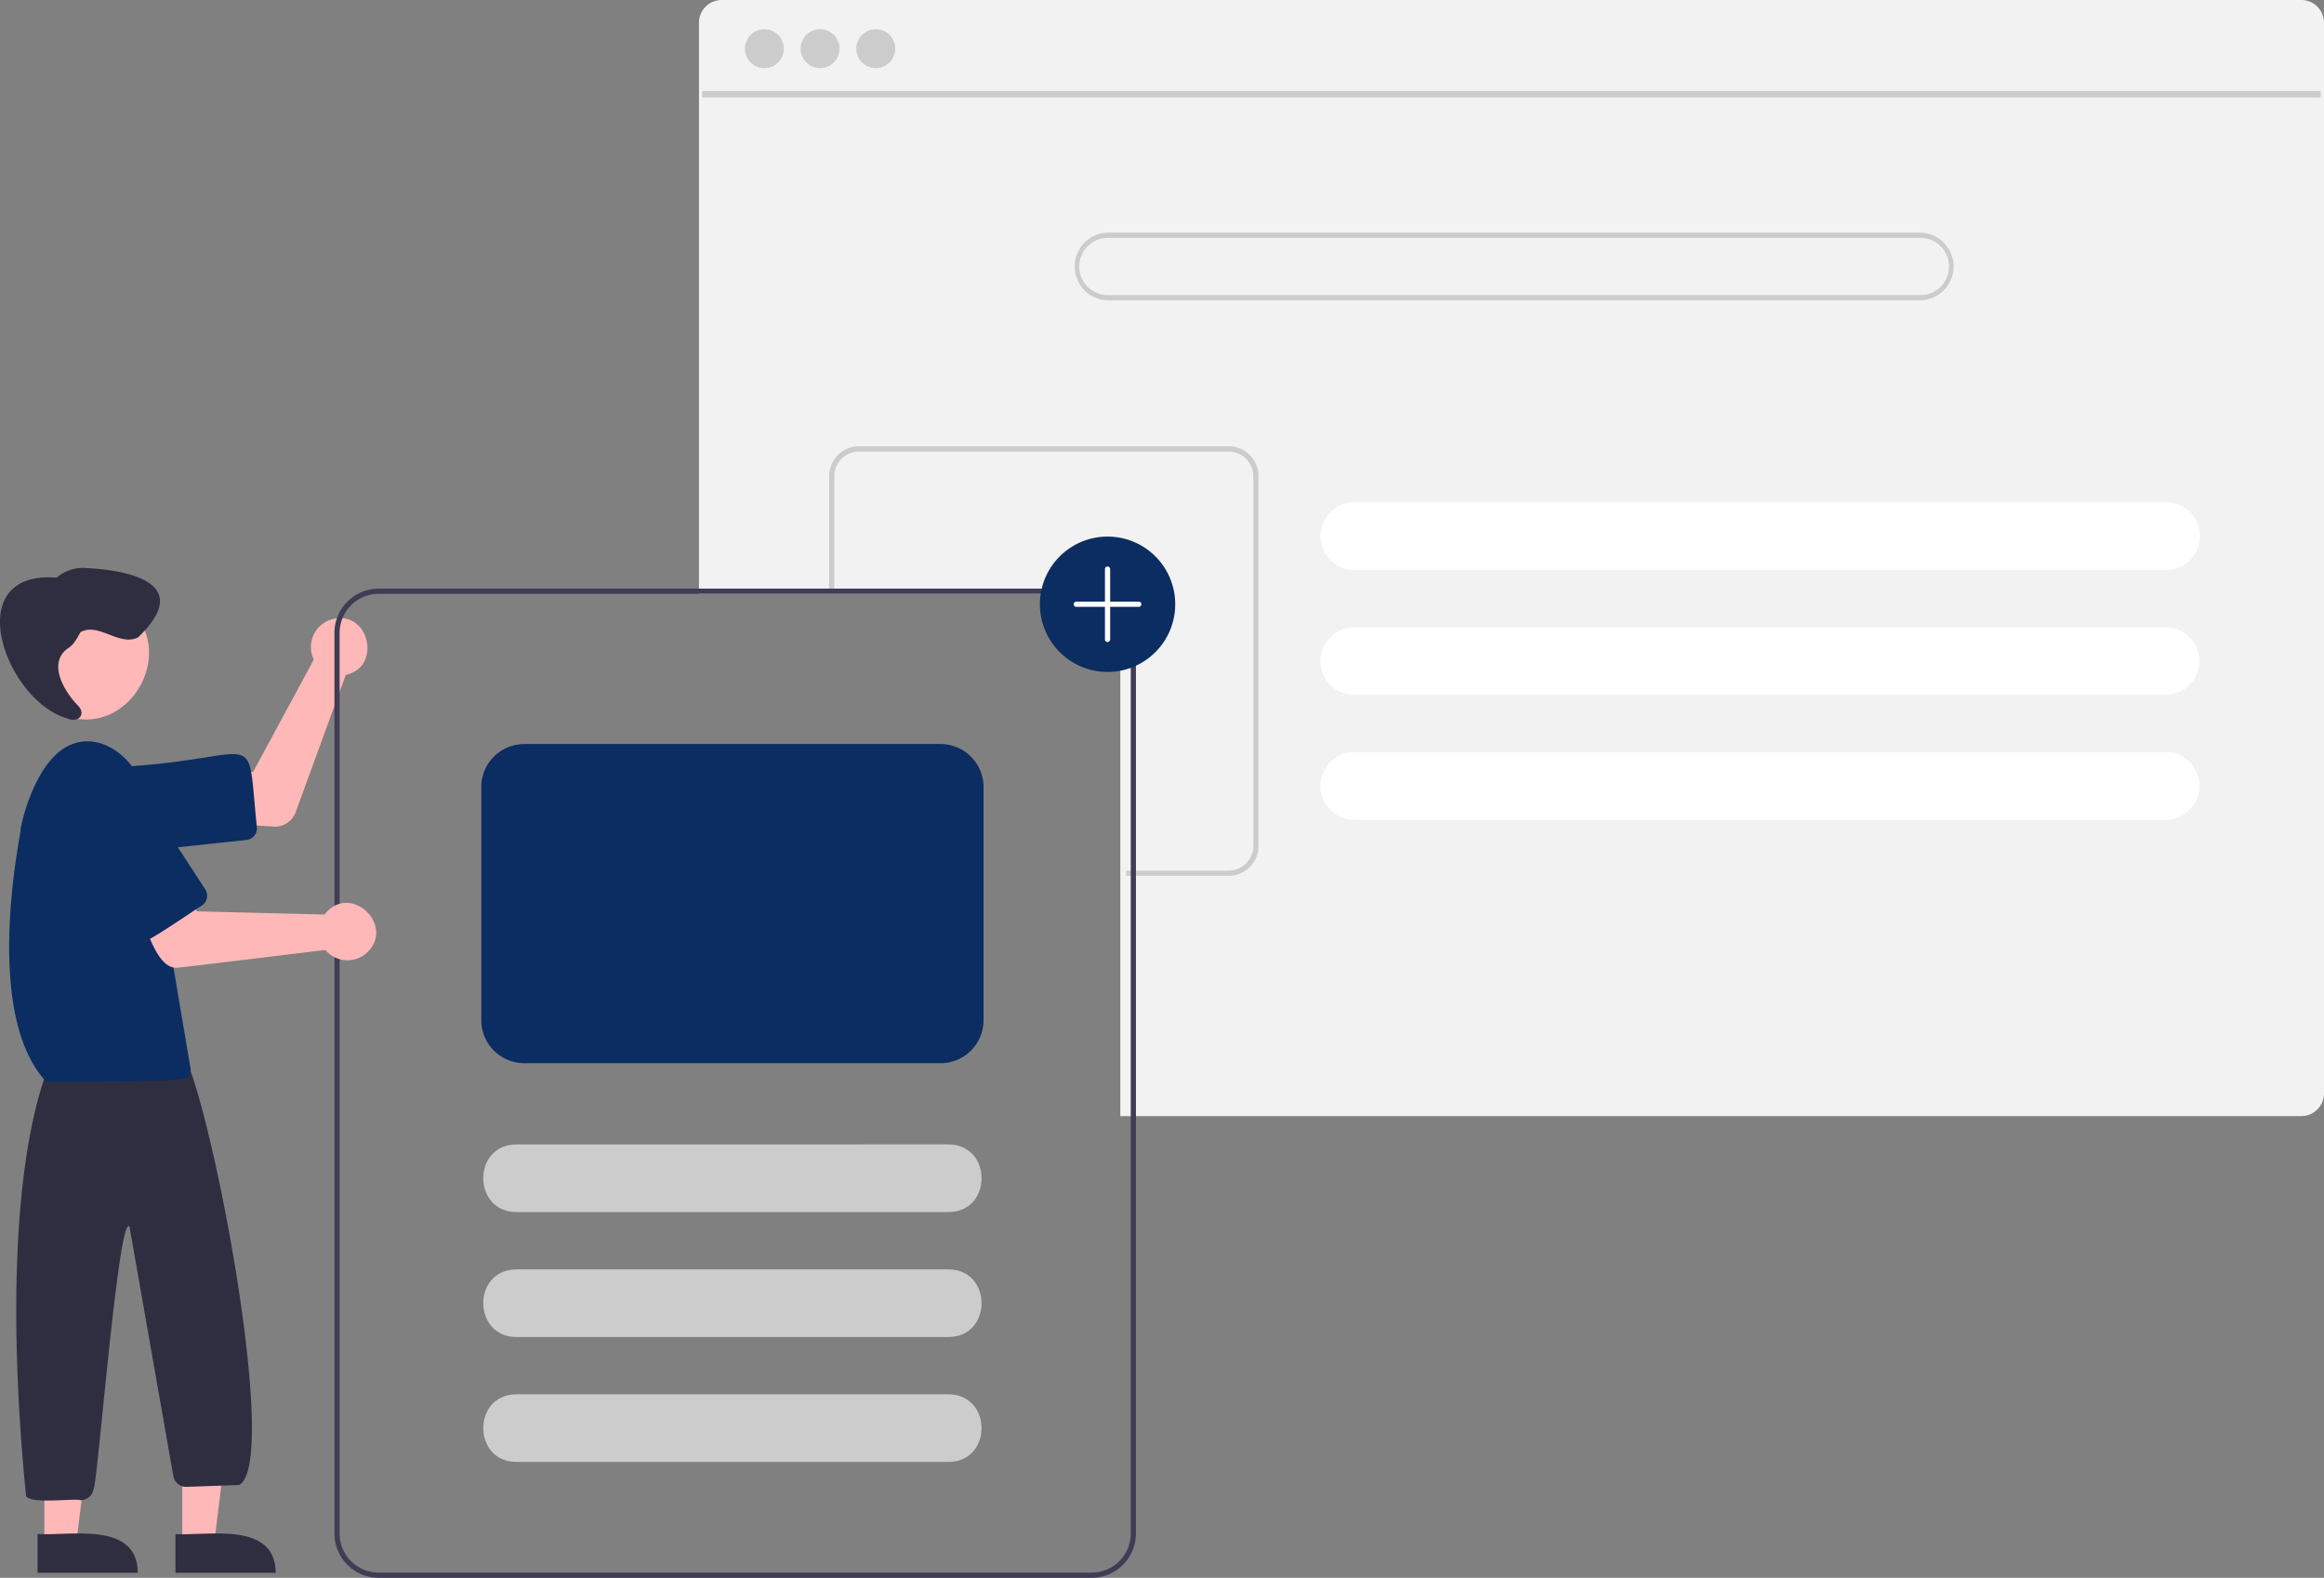 <svg xmlns="http://www.w3.org/2000/svg" width="610" height="414.02" viewBox="0 0 610 414.02">
  <rect x="0" y="0" width="610" height="414.02" fill="#808080" stroke="none"/>
  <g id="undraw_content_re_33px" transform="translate(0)">
    <path id="Path_4605" data-name="Path 4605" d="M844.65,146.935H430.036a5.961,5.961,0,0,0-5.956,5.956V302.76H524.421a10.258,10.258,0,0,1,10.246,10.246V439.8H844.65a5.951,5.951,0,0,0,4.529-2.09,1.41,1.41,0,0,0,.13-.164,5.576,5.576,0,0,0,.854-1.441,5.813,5.813,0,0,0,.451-2.261V152.891a5.963,5.963,0,0,0-5.963-5.956Z" transform="translate(-240.613 -146.935)" fill="#f2f2f2"/>
    <rect id="Rectangle_568" data-name="Rectangle 568" width="424.83" height="1.703" transform="translate(184.314 23.874)" fill="#ccc"/>
    <circle id="Ellipse_476" data-name="Ellipse 476" cx="5.108" cy="5.108" r="5.108" transform="translate(195.526 7.664)" fill="#ccc"/>
    <circle id="Ellipse_477" data-name="Ellipse 477" cx="5.108" cy="5.108" r="5.108" transform="translate(210.145 7.664)" fill="#ccc"/>
    <circle id="Ellipse_478" data-name="Ellipse 478" cx="5.108" cy="5.108" r="5.108" transform="translate(224.765 7.664)" fill="#ccc"/>
    <path id="Path_4606" data-name="Path 4606" d="M789.292,236.315H576.179a8.88,8.88,0,0,0,0,17.759H789.292a8.88,8.88,0,0,0,0-17.759Zm0,16.393H576.179a7.514,7.514,0,1,1,0-15.027H789.292a7.514,7.514,0,1,1,0,15.027Z" transform="translate(-285.304 -175.264)" fill="#ccc"/>
    <path id="Path_4607" data-name="Path 4607" d="M884.763,339.885H671.65a8.88,8.88,0,0,0,0,17.759H884.763a8.88,8.88,0,1,0,0-17.759Z" transform="translate(-316.265 -208.09)" fill="#fff"/>
    <path id="Path_4608" data-name="Path 4608" d="M884.763,387.885H671.65a8.88,8.88,0,0,0,0,17.759H884.763a8.88,8.88,0,0,0,0-17.759Z" transform="translate(-316.265 -223.303)" fill="#fff"/>
    <path id="Path_4609" data-name="Path 4609" d="M884.763,435.885H671.65a8.88,8.88,0,0,0,0,17.759H884.763a8.88,8.88,0,0,0,0-17.759Z" transform="translate(-316.265 -238.517)" fill="#fff"/>
    <path id="Path_4610" data-name="Path 4610" d="M576.7,318.385H479.688a7.858,7.858,0,0,0-7.848,7.848V357.1h1.366V326.233a6.492,6.492,0,0,1,6.482-6.482H576.7a6.488,6.488,0,0,1,6.482,6.482v97.007a6.488,6.488,0,0,1-6.482,6.482H549.8v1.366H576.7a7.853,7.853,0,0,0,7.848-7.848V326.233A7.853,7.853,0,0,0,576.7,318.385Z" transform="translate(-254.209 -201.275)" fill="#ccc"/>
    <path id="Path_4611" data-name="Path 4611" d="M249.976,439.112c-.343.014-14.966-1-15.339-1.013l1.314-13.113,8.329-.251,15.915-29.477a7.549,7.549,0,0,1,5.191-10.655c9.436-2.145,12.677,12.7,3.213,14.676L255.435,435.3a5.84,5.84,0,0,1-5.458,3.813Z" transform="translate(-177.83 -222.196)" fill="#ffb8b8"/>
    <path id="Path_4612" data-name="Path 4612" d="M195.522,462.424c-13.915.034-15.136-21-1.191-22.477,36.877-2.228,32.21-11.49,35.011,15.83a3.077,3.077,0,0,1-2.729,3.384l-29.884,3.2A11.357,11.357,0,0,1,195.522,462.424Z" transform="translate(-161.926 -238.754)" fill="#0b2d61"/>
    <path id="Path_4613" data-name="Path 4613" d="M184.5,376.043c19.17,10.908,3.432,39.69-16.095,29.441C149.237,394.576,164.975,365.794,184.5,376.043Z" transform="translate(-154.081 -218.862)" fill="#ffb8b8"/>
    <path id="Path_4614" data-name="Path 4614" d="M70.048,577.835h8.374l3.984-32.3H70.047Z" transform="translate(-22.201 -172.905)" fill="#ffb8b8"/>
    <path id="Path_4615" data-name="Path 4615" d="M218.893,746.35h26.319c-.1-13.58-17.7-9.667-26.319-10.167Z" transform="translate(-172.839 -333.644)" fill="#2f2e41"/>
    <path id="Path_4616" data-name="Path 4616" d="M17.048,577.835h8.374l3.984-32.3H17.047Z" transform="translate(-5.403 -172.905)" fill="#ffb8b8"/>
    <path id="Path_4617" data-name="Path 4617" d="M165.893,746.35h26.319c-.1-13.58-17.7-9.667-26.319-10.167Z" transform="translate(-156.041 -333.644)" fill="#2f2e41"/>
    <path id="Path_4618" data-name="Path 4618" d="M174.611,668.712c-2.024-.555-13.022,1.124-14.32-1.081-4.533-45.431-3.525-89.892,6.537-114.323l34.6-2.118c7.736,14.122,25.519,107.837,14.792,113.535l-13.794.492a3.428,3.428,0,0,1-3.442-2.614L187.44,596.95c-2.874-4.017-8.523,69.141-9.456,68.868a3.4,3.4,0,0,1-3.373,2.893Z" transform="translate(-153.449 -275.062)" fill="#2f2e41"/>
    <path id="Path_4619" data-name="Path 4619" d="M164.868,521.184c-17.467-18.274-6.325-67.266-6.889-66.224.048-1.2,4-19.683,14.238-22.716,8.119-2.68,17.106,5.336,18.214,13.443l12.163,71.825a2.526,2.526,0,0,1-.692,2.172C202.5,521.546,165.722,520.811,164.868,521.184Z" transform="translate(-152.587 -237.196)" fill="#0b2d61"/>
    <path id="Path_4620" data-name="Path 4620" d="M169.42,386.106c1.534-.97,2.29-2.633,3.183-4.148,4.7-2.68,10.11,3.8,15.084,1.384,14.066-13.5-.392-17.487-13.347-18.2a10.586,10.586,0,0,0-7.977,2.5c-25.878-1.976-13.467,32.433,2.865,36.978,2.884,1.263,5.047-1.293,2.5-3.617C168.213,397.317,163.854,389.892,169.42,386.106Z" transform="translate(-151.471 -216.071)" fill="#2f2e41"/>
    <path id="Path_4621" data-name="Path 4621" d="M478.749,373.065H291.592a11.628,11.628,0,0,0-11.612,11.612V621.014a11.628,11.628,0,0,0,11.612,11.612H478.749a11.628,11.628,0,0,0,11.612-11.612V384.677A11.628,11.628,0,0,0,478.749,373.065Zm10.246,247.949a10.258,10.258,0,0,1-10.246,10.246H291.592a10.258,10.258,0,0,1-10.246-10.246V384.677a10.258,10.258,0,0,1,10.246-10.246H478.749a10.258,10.258,0,0,1,10.246,10.246Z" transform="translate(-192.201 -218.606)" fill="#3f3d56"/>
    <path id="Path_4622" data-name="Path 4622" d="M214.564,508.416c-6.168.7-8.876-13.656-11.235-17.313l12.285-4.77,4,7.311,33.489.832a7.3,7.3,0,0,1,.651-.765h0c6.641-6.954,17.457,3.465,10.841,10.4a7.538,7.538,0,0,1-11.268-.326C252.5,503.849,215.373,508.438,214.564,508.416Z" transform="translate(-167.907 -254.506)" fill="#ffb8b8"/>
    <path id="Path_4623" data-name="Path 4623" d="M196.759,488.216c-2.054,1.979-17.821-25.8-18.973-26.586-7.967-12.384,10.789-24.61,18.894-12.294l16.391,25.19a3.077,3.077,0,0,1-.9,4.252C211.424,479.128,197.286,488.968,196.759,488.216Z" transform="translate(-159.199 -241.157)" fill="#0b2d61"/>
    <path id="Path_4624" data-name="Path 4624" d="M460.328,604.324H346.941c-11.583-.056-11.631-17.7,0-17.759H460.328C471.9,586.619,471.965,604.264,460.328,604.324Z" transform="translate(-211.39 -286.274)" fill="#ccc"/>
    <path id="Path_4625" data-name="Path 4625" d="M460.328,652.324H346.941c-11.583-.056-11.631-17.7,0-17.759H460.328C471.9,634.619,471.965,652.264,460.328,652.324Z" transform="translate(-211.39 -301.487)" fill="#ccc"/>
    <path id="Path_4626" data-name="Path 4626" d="M460.328,700.324H346.941c-11.583-.056-11.631-17.7,0-17.759H460.328C471.9,682.619,471.965,700.264,460.328,700.324Z" transform="translate(-211.39 -316.701)" fill="#ccc"/>
    <path id="Path_4627" data-name="Path 4627" d="M570.739,388.584A17.759,17.759,0,1,1,588.5,370.824,17.759,17.759,0,0,1,570.739,388.584Z" transform="translate(-280.029 -212.267)" fill="#0b2d61"/>
    <path id="Path_4628" data-name="Path 4628" d="M583.056,373.786h-7.514v-8.538a.683.683,0,1,0-1.366,0v8.538h-7.514a.683.683,0,0,0,0,1.366h7.514v8.538a.683.683,0,1,0,1.366,0v-8.538h7.514a.683.683,0,0,0,0-1.366Z" transform="translate(-284.151 -215.912)" fill="#fff"/>
    <path id="Path_4629" data-name="Path 4629" d="M458.039,516.507H348.75a11.283,11.283,0,0,1-11.27-11.27v-61.2a11.283,11.283,0,0,1,11.27-11.27H458.039a11.283,11.283,0,0,1,11.27,11.27v61.2a11.283,11.283,0,0,1-11.27,11.271Z" transform="translate(-211.149 -237.528)" fill="#0b2d61"/>
  </g>
</svg>
